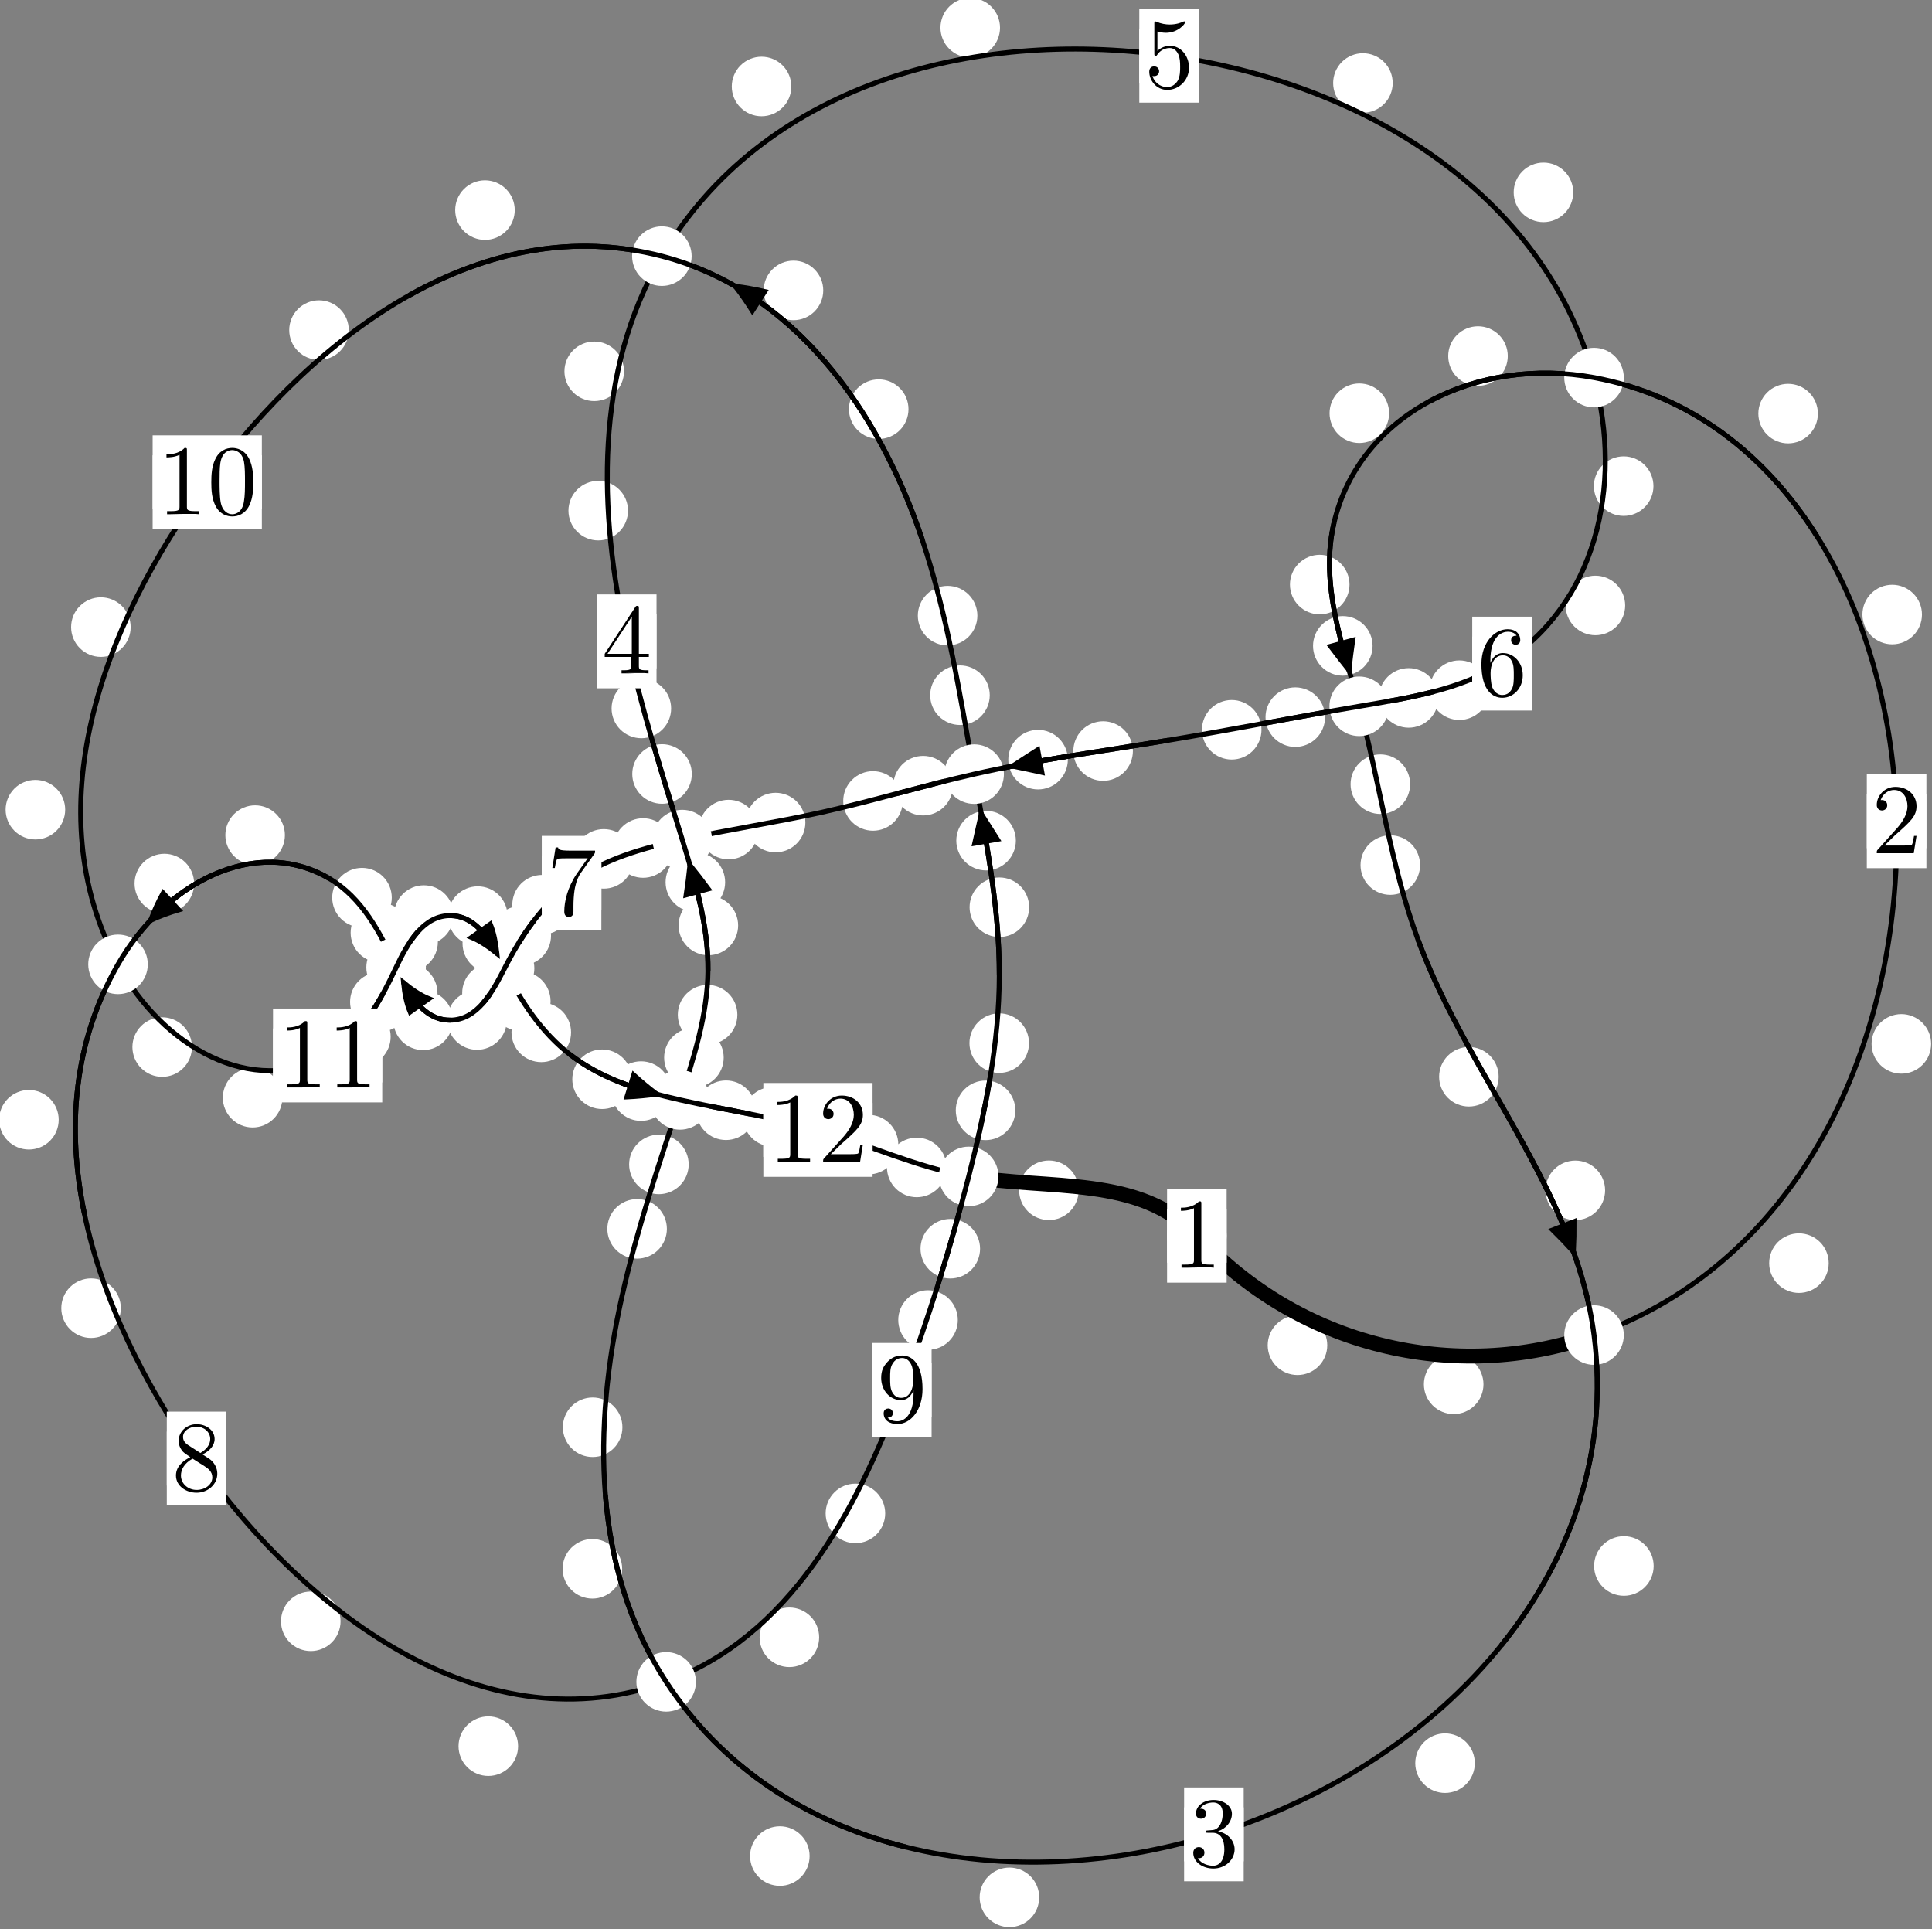 <?xml version="1.0"?>
<!-- Created by MetaPost 1.999 on 2021.07.05:2355 -->
<svg version="1.1" xmlns="http://www.w3.org/2000/svg" xmlns:xlink="http://www.w3.org/1999/xlink" width="193.924" height="193.637" viewBox="0 0 193.924 193.637">
<rect x="0" y="0" width="193.924" height="193.637" fill="#808080" stroke="none"/>
<!-- Original BoundingBox: -160.086563 -59.428543 33.837845 134.208633 -->
  <defs>
    <g transform="scale(0.01,0.01)" id="GLYPHcmr10_48">
      <path style="fill-rule: evenodd;" d="M460 -320C460 -400,455 -480,420 -554C374 -650,292 -666,250 -666C190 -666,117 -640,76 -547C44 -478,39 -400,39 -320C39 -245,43 -155,84 -79C127 2,200 22,249 22C303 22,379 1,423 -94C455 -163,460 -241,460 -320M249 -0C210 -0,151 -25,133 -121C122 -181,122 -273,122 -332C122 -396,122 -462,130 -516C149 -635,224 -644,249 -644C282 -644,348 -626,367 -527C377 -471,377 -395,377 -332C377 -257,377 -189,366 -125C351 -30,294 -0,249 -0"></path>
    </g>
    <g transform="scale(0.01,0.01)" id="GLYPHcmr10_49">
      <path style="fill-rule: evenodd;" d="M294 -640C294 -664,294 -666,271 -666C209 -602,121 -602,89 -602L89 -571C109 -571,168 -571,220 -597L220 -79C220 -43,217 -31,127 -31L95 -31L95 -0L257 -0L130 -3L217 -3L257 -3L297 -3L384 -3L419 -0L419 -31L387 -31C297 -31,294 -42,294 -79"></path>
    </g>
    <g transform="scale(0.01,0.01)" id="GLYPHcmr10_50">
      <path style="fill-rule: evenodd;" d="M127 -77L233 -180C389 -318,449 -372,449 -472C449 -586,359 -666,237 -666C124 -666,50 -574,50 -485C50 -429,100 -429,103 -429C120 -429,155 -441,155 -482C155 -508,137 -534,102 -534C94 -534,92 -534,89 -533C112 -598,166 -635,224 -635C315 -635,358 -554,358 -472C358 -392,308 -313,253 -251L61 -37C50 -26,50 -24,50 -0L421 -0L449 -174L424 -174C419 -144,412 -100,402 -85C395 -77,329 -77,307 -77"></path>
    </g>
    <g transform="scale(0.01,0.01)" id="GLYPHcmr10_51">
      <path style="fill-rule: evenodd;" d="M290 -352C372 -379,430 -449,430 -528C430 -610,342 -666,246 -666C145 -666,69 -606,69 -530C69 -497,91 -478,120 -478C151 -478,171 -500,171 -529C171 -579,124 -579,109 -579C140 -628,206 -641,242 -641C283 -641,338 -619,338 -529C338 -517,336 -459,310 -415C280 -367,246 -364,221 -363C213 -362,189 -360,182 -360C174 -359,167 -358,167 -348C167 -337,174 -337,191 -337L235 -337C317 -337,354 -269,354 -171C354 -35,285 -6,241 -6C198 -6,123 -23,88 -82C123 -77,154 -99,154 -137C154 -173,127 -193,98 -193C74 -193,42 -179,42 -135C42 -44,135 22,244 22C366 22,457 -69,457 -171C457 -253,394 -331,290 -352"></path>
    </g>
    <g transform="scale(0.01,0.01)" id="GLYPHcmr10_52">
      <path style="fill-rule: evenodd;" d="M294 -165L294 -78C294 -42,292 -31,218 -31L197 -31L197 -0L332 -0L238 -3L290 -3L332 -3L374 -3L427 -3L468 -0L468 -31L447 -31C373 -31,371 -42,371 -78L371 -165L471 -165L471 -196L371 -196L371 -651C371 -671,371 -677,355 -677C346 -677,343 -677,335 -665L28 -196L28 -165M300 -196L56 -196L300 -569"></path>
    </g>
    <g transform="scale(0.01,0.01)" id="GLYPHcmr10_53">
      <path style="fill-rule: evenodd;" d="M449 -201C449 -320,367 -420,259 -420C211 -420,168 -404,132 -369L132 -564C152 -558,185 -551,217 -551C340 -551,410 -642,410 -655C410 -661,407 -666,400 -666C399 -666,397 -666,392 -663C372 -654,323 -634,256 -634C216 -634,170 -641,123 -662C115 -665,113 -665,111 -665C101 -665,101 -657,101 -641L101 -345C101 -327,101 -319,115 -319C122 -319,124 -322,128 -328C139 -344,176 -398,257 -398C309 -398,334 -352,342 -334C358 -297,360 -258,360 -208C360 -173,360 -113,336 -71C312 -32,275 -6,229 -6C156 -6,99 -59,82 -118C85 -117,88 -116,99 -116C132 -116,149 -141,149 -165C149 -189,132 -214,99 -214C85 -214,50 -207,50 -161C50 -75,119 22,231 22C347 22,449 -74,449 -201"></path>
    </g>
    <g transform="scale(0.01,0.01)" id="GLYPHcmr10_54">
      <path style="fill-rule: evenodd;" d="M132 -328L132 -352C132 -605,256 -641,307 -641C331 -641,373 -635,395 -601C380 -601,340 -601,340 -556C340 -525,364 -510,386 -510C402 -510,432 -519,432 -558C432 -618,388 -666,305 -666C177 -666,42 -537,42 -316C42 -49,158 22,251 22C362 22,457 -72,457 -204C457 -331,368 -427,257 -427C189 -427,152 -376,132 -328M251 -6C188 -6,158 -66,152 -81C134 -128,134 -208,134 -226C134 -304,166 -404,256 -404C272 -404,318 -404,349 -342C367 -305,367 -254,367 -205C367 -157,367 -107,350 -71C320 -11,274 -6,251 -6"></path>
    </g>
    <g transform="scale(0.01,0.01)" id="GLYPHcmr10_55">
      <path style="fill-rule: evenodd;" d="M476 -609C485 -621,485 -623,485 -644L242 -644C120 -644,118 -657,114 -676L89 -676L56 -470L81 -470C84 -486,93 -549,106 -561C113 -567,191 -567,204 -567L411 -567C400 -551,321 -442,299 -409C209 -274,176 -135,176 -33C176 -23,176 22,222 22C268 22,268 -23,268 -33L268 -84C268 -139,271 -194,279 -248C283 -271,297 -357,341 -419"></path>
    </g>
    <g transform="scale(0.01,0.01)" id="GLYPHcmr10_56">
      <path style="fill-rule: evenodd;" d="M163 -457C117 -487,113 -521,113 -538C113 -599,178 -641,249 -641C322 -641,386 -589,386 -517C386 -460,347 -412,287 -377M309 -362C381 -399,430 -451,430 -517C430 -609,341 -666,250 -666C150 -666,69 -592,69 -499C69 -481,71 -436,113 -389C124 -377,161 -352,186 -335C128 -306,42 -250,42 -151C42 -45,144 22,249 22C362 22,457 -61,457 -168C457 -204,446 -249,408 -291C389 -312,373 -322,309 -362M209 -320L332 -242C360 -223,407 -193,407 -132C407 -58,332 -6,250 -6C164 -6,92 -68,92 -151C92 -209,124 -273,209 -320"></path>
    </g>
    <g transform="scale(0.01,0.01)" id="GLYPHcmr10_57">
      <path style="fill-rule: evenodd;" d="M367 -318L367 -286C367 -52,263 -6,205 -6C188 -6,134 -8,107 -42C151 -42,159 -71,159 -88C159 -119,135 -134,113 -134C97 -134,67 -125,67 -86C67 -19,121 22,206 22C335 22,457 -114,457 -329C457 -598,342 -666,253 -666C198 -666,149 -648,106 -603C65 -558,42 -516,42 -441C42 -316,130 -218,242 -218C303 -218,344 -260,367 -318M243 -241C227 -241,181 -241,150 -304C132 -341,132 -391,132 -440C132 -494,132 -541,153 -578C180 -628,218 -641,253 -641C299 -641,332 -607,349 -562C361 -530,365 -467,365 -421C365 -338,331 -241,243 -241"></path>
    </g>
  </defs>
  <path d="M133.224 135.022C133.224 134.23,132.909 133.47,132.348 132.909C131.788 132.349,131.028 132.034,130.235 132.034C129.442 132.034,128.682 132.349,128.122 132.909C127.561 133.47,127.246 134.23,127.246 135.022C127.246 135.815,127.561 136.575,128.122 137.136C128.682 137.696,129.442 138.011,130.235 138.011C131.028 138.011,131.788 137.696,132.348 137.136C132.909 136.575,133.224 135.815,133.224 135.022Z" style="fill: rgb(100%,100%,100%);stroke: none;"></path>
  <path d="M123.123 124.029C123.123 123.236,122.808 122.476,122.248 121.916C121.687 121.355,120.927 121.04,120.134 121.04C119.342 121.04,118.581 121.355,118.021 121.916C117.46 122.476,117.145 123.236,117.145 124.029C117.145 124.822,117.46 125.582,118.021 126.142C118.581 126.703,119.342 127.018,120.134 127.018C120.927 127.018,121.687 126.703,122.248 126.142C122.808 125.582,123.123 124.822,123.123 124.029Z" style="fill: rgb(100%,100%,100%);stroke: none;"></path>
  <path d="M183.557 126.782C183.557 125.989,183.242 125.229,182.682 124.668C182.121 124.108,181.361 123.793,180.568 123.793C179.776 123.793,179.016 124.108,178.455 124.668C177.895 125.229,177.58 125.989,177.58 126.782C177.58 127.574,177.895 128.335,178.455 128.895C179.016 129.456,179.776 129.77,180.568 129.77C181.361 129.77,182.121 129.456,182.682 128.895C183.242 128.335,183.557 127.574,183.557 126.782Z" style="fill: rgb(100%,100%,100%);stroke: none;"></path>
  <path d="M148.902 138.944C148.902 138.151,148.587 137.391,148.026 136.83C147.466 136.27,146.706 135.955,145.913 135.955C145.12 135.955,144.36 136.27,143.8 136.83C143.239 137.391,142.924 138.151,142.924 138.944C142.924 139.736,143.239 140.497,143.8 141.057C144.36 141.617,145.12 141.932,145.913 141.932C146.706 141.932,147.466 141.617,148.026 141.057C148.587 140.497,148.902 139.736,148.902 138.944Z" style="fill: rgb(100%,100%,100%);stroke: none;"></path>
  <path d="M192.918 61.683C192.918 60.89,192.603 60.13,192.043 59.569C191.482 59.009,190.722 58.694,189.929 58.694C189.137 58.694,188.377 59.009,187.816 59.569C187.256 60.13,186.941 60.89,186.941 61.683C186.941 62.475,187.256 63.236,187.816 63.796C188.377 64.357,189.137 64.671,189.929 64.671C190.722 64.671,191.482 64.357,192.043 63.796C192.603 63.236,192.918 62.475,192.918 61.683Z" style="fill: rgb(100%,100%,100%);stroke: none;"></path>
  <path d="M193.838 104.774C193.838 103.981,193.523 103.221,192.962 102.66C192.402 102.1,191.642 101.785,190.849 101.785C190.056 101.785,189.296 102.1,188.736 102.66C188.175 103.221,187.86 103.981,187.86 104.774C187.86 105.566,188.175 106.327,188.736 106.887C189.296 107.447,190.056 107.762,190.849 107.762C191.642 107.762,192.402 107.447,192.962 106.887C193.523 106.327,193.838 105.566,193.838 104.774Z" style="fill: rgb(100%,100%,100%);stroke: none;"></path>
  <path d="M151.342 35.736C151.342 34.944,151.027 34.183,150.466 33.623C149.906 33.062,149.146 32.748,148.353 32.748C147.56 32.748,146.8 33.062,146.24 33.623C145.679 34.183,145.364 34.944,145.364 35.736C145.364 36.529,145.679 37.289,146.24 37.85C146.8 38.41,147.56 38.725,148.353 38.725C149.146 38.725,149.906 38.41,150.466 37.85C151.027 37.289,151.342 36.529,151.342 35.736Z" style="fill: rgb(100%,100%,100%);stroke: none;"></path>
  <path d="M182.471 41.512C182.471 40.72,182.157 39.959,181.596 39.399C181.036 38.838,180.275 38.523,179.483 38.523C178.69 38.523,177.93 38.838,177.369 39.399C176.809 39.959,176.494 40.72,176.494 41.512C176.494 42.305,176.809 43.065,177.369 43.626C177.93 44.186,178.69 44.501,179.483 44.501C180.275 44.501,181.036 44.186,181.596 43.626C182.157 43.065,182.471 42.305,182.471 41.512Z" style="fill: rgb(100%,100%,100%);stroke: none;"></path>
  <path d="M135.457 58.674C135.457 57.882,135.142 57.121,134.581 56.561C134.021 56.001,133.261 55.686,132.468 55.686C131.675 55.686,130.915 56.001,130.355 56.561C129.794 57.121,129.479 57.882,129.479 58.674C129.479 59.467,129.794 60.227,130.355 60.788C130.915 61.348,131.675 61.663,132.468 61.663C133.261 61.663,134.021 61.348,134.581 60.788C135.142 60.227,135.457 59.467,135.457 58.674Z" style="fill: rgb(100%,100%,100%);stroke: none;"></path>
  <path d="M139.432 41.475C139.432 40.682,139.117 39.922,138.556 39.361C137.996 38.801,137.236 38.486,136.443 38.486C135.65 38.486,134.89 38.801,134.329 39.361C133.769 39.922,133.454 40.682,133.454 41.475C133.454 42.267,133.769 43.027,134.329 43.588C134.89 44.148,135.65 44.463,136.443 44.463C137.236 44.463,137.996 44.148,138.556 43.588C139.117 43.027,139.432 42.267,139.432 41.475Z" style="fill: rgb(100%,100%,100%);stroke: none;"></path>
  <path d="M141.541 78.709C141.541 77.916,141.226 77.156,140.666 76.596C140.105 76.035,139.345 75.72,138.552 75.72C137.76 75.72,137 76.035,136.439 76.596C135.879 77.156,135.564 77.916,135.564 78.709C135.564 79.502,135.879 80.262,136.439 80.822C137 81.383,137.76 81.698,138.552 81.698C139.345 81.698,140.105 81.383,140.666 80.822C141.226 80.262,141.541 79.502,141.541 78.709Z" style="fill: rgb(100%,100%,100%);stroke: none;"></path>
  <path d="M137.773 64.827C137.773 64.034,137.458 63.274,136.898 62.714C136.337 62.153,135.577 61.838,134.784 61.838C133.992 61.838,133.231 62.153,132.671 62.714C132.111 63.274,131.796 64.034,131.796 64.827C131.796 65.62,132.111 66.38,132.671 66.94C133.231 67.501,133.992 67.816,134.784 67.816C135.577 67.816,136.337 67.501,136.898 66.94C137.458 66.38,137.773 65.62,137.773 64.827Z" style="fill: rgb(100%,100%,100%);stroke: none;"></path>
  <path d="M150.428 108.074C150.428 107.281,150.113 106.521,149.553 105.96C148.992 105.4,148.232 105.085,147.439 105.085C146.647 105.085,145.887 105.4,145.326 105.96C144.766 106.521,144.451 107.281,144.451 108.074C144.451 108.866,144.766 109.626,145.326 110.187C145.887 110.747,146.647 111.062,147.439 111.062C148.232 111.062,148.992 110.747,149.553 110.187C150.113 109.626,150.428 108.866,150.428 108.074Z" style="fill: rgb(100%,100%,100%);stroke: none;"></path>
  <path d="M142.54 86.828C142.54 86.035,142.225 85.275,141.665 84.714C141.105 84.154,140.344 83.839,139.552 83.839C138.759 83.839,137.999 84.154,137.438 84.714C136.878 85.275,136.563 86.035,136.563 86.828C136.563 87.62,136.878 88.38,137.438 88.941C137.999 89.501,138.759 89.816,139.552 89.816C140.344 89.816,141.105 89.501,141.665 88.941C142.225 88.38,142.54 87.62,142.54 86.828Z" style="fill: rgb(100%,100%,100%);stroke: none;"></path>
  <path d="M165.985 157.18C165.985 156.387,165.67 155.627,165.109 155.067C164.549 154.506,163.789 154.191,162.996 154.191C162.203 154.191,161.443 154.506,160.883 155.067C160.322 155.627,160.007 156.387,160.007 157.18C160.007 157.973,160.322 158.733,160.883 159.293C161.443 159.854,162.203 160.169,162.996 160.169C163.789 160.169,164.549 159.854,165.109 159.293C165.67 158.733,165.985 157.973,165.985 157.18Z" style="fill: rgb(100%,100%,100%);stroke: none;"></path>
  <path d="M161.111 119.476C161.111 118.683,160.797 117.923,160.236 117.362C159.676 116.802,158.915 116.487,158.123 116.487C157.33 116.487,156.57 116.802,156.009 117.362C155.449 117.923,155.134 118.683,155.134 119.476C155.134 120.268,155.449 121.029,156.009 121.589C156.57 122.149,157.33 122.464,158.123 122.464C158.915 122.464,159.676 122.149,160.236 121.589C160.797 121.029,161.111 120.268,161.111 119.476Z" style="fill: rgb(100%,100%,100%);stroke: none;"></path>
  <path d="M104.31 190.44C104.31 189.647,103.995 188.887,103.434 188.326C102.874 187.766,102.114 187.451,101.321 187.451C100.528 187.451,99.768 187.766,99.208 188.326C98.647 188.887,98.332 189.647,98.332 190.44C98.332 191.232,98.647 191.993,99.208 192.553C99.768 193.114,100.528 193.429,101.321 193.429C102.114 193.429,102.874 193.114,103.434 192.553C103.995 191.993,104.31 191.232,104.31 190.44Z" style="fill: rgb(100%,100%,100%);stroke: none;"></path>
  <path d="M148.035 176.97C148.035 176.177,147.72 175.417,147.16 174.856C146.599 174.296,145.839 173.981,145.046 173.981C144.254 173.981,143.493 174.296,142.933 174.856C142.372 175.417,142.057 176.177,142.057 176.97C142.057 177.762,142.372 178.523,142.933 179.083C143.493 179.644,144.254 179.958,145.046 179.958C145.839 179.958,146.599 179.644,147.16 179.083C147.72 178.523,148.035 177.762,148.035 176.97Z" style="fill: rgb(100%,100%,100%);stroke: none;"></path>
  <path d="M62.45 157.462C62.45 156.67,62.135 155.909,61.574 155.349C61.014 154.788,60.254 154.474,59.461 154.474C58.668 154.474,57.908 154.788,57.348 155.349C56.787 155.909,56.472 156.67,56.472 157.462C56.472 158.255,56.787 159.015,57.348 159.576C57.908 160.136,58.668 160.451,59.461 160.451C60.254 160.451,61.014 160.136,61.574 159.576C62.135 159.015,62.45 158.255,62.45 157.462Z" style="fill: rgb(100%,100%,100%);stroke: none;"></path>
  <path d="M81.265 186.295C81.265 185.502,80.95 184.742,80.39 184.182C79.829 183.621,79.069 183.306,78.277 183.306C77.484 183.306,76.724 183.621,76.163 184.182C75.603 184.742,75.288 185.502,75.288 186.295C75.288 187.088,75.603 187.848,76.163 188.408C76.724 188.969,77.484 189.284,78.277 189.284C79.069 189.284,79.829 188.969,80.39 188.408C80.95 187.848,81.265 187.088,81.265 186.295Z" style="fill: rgb(100%,100%,100%);stroke: none;"></path>
  <path d="M66.938 123.34C66.938 122.548,66.623 121.787,66.063 121.227C65.502 120.667,64.742 120.352,63.949 120.352C63.157 120.352,62.396 120.667,61.836 121.227C61.276 121.787,60.961 122.548,60.961 123.34C60.961 124.133,61.276 124.893,61.836 125.454C62.396 126.014,63.157 126.329,63.949 126.329C64.742 126.329,65.502 126.014,66.063 125.454C66.623 124.893,66.938 124.133,66.938 123.34Z" style="fill: rgb(100%,100%,100%);stroke: none;"></path>
  <path d="M62.474 143.253C62.474 142.461,62.159 141.701,61.599 141.14C61.038 140.58,60.278 140.265,59.485 140.265C58.693 140.265,57.933 140.58,57.372 141.14C56.812 141.701,56.497 142.461,56.497 143.253C56.497 144.046,56.812 144.806,57.372 145.367C57.933 145.927,58.693 146.242,59.485 146.242C60.278 146.242,61.038 145.927,61.599 145.367C62.159 144.806,62.474 144.046,62.474 143.253Z" style="fill: rgb(100%,100%,100%);stroke: none;"></path>
  <path d="M72.64 106.151C72.64 105.358,72.325 104.598,71.765 104.038C71.204 103.477,70.444 103.162,69.651 103.162C68.859 103.162,68.098 103.477,67.538 104.038C66.977 104.598,66.663 105.358,66.663 106.151C66.663 106.944,66.977 107.704,67.538 108.264C68.098 108.825,68.859 109.14,69.651 109.14C70.444 109.14,71.204 108.825,71.765 108.264C72.325 107.704,72.64 106.944,72.64 106.151Z" style="fill: rgb(100%,100%,100%);stroke: none;"></path>
  <path d="M69.125 116.873C69.125 116.08,68.811 115.32,68.25 114.76C67.69 114.199,66.929 113.884,66.137 113.884C65.344 113.884,64.584 114.199,64.023 114.76C63.463 115.32,63.148 116.08,63.148 116.873C63.148 117.666,63.463 118.426,64.023 118.986C64.584 119.547,65.344 119.862,66.137 119.862C66.929 119.862,67.69 119.547,68.25 118.986C68.811 118.426,69.125 117.666,69.125 116.873Z" style="fill: rgb(100%,100%,100%);stroke: none;"></path>
  <path d="M74.09 92.888C74.09 92.096,73.775 91.335,73.215 90.775C72.654 90.214,71.894 89.899,71.102 89.899C70.309 89.899,69.549 90.214,68.988 90.775C68.428 91.335,68.113 92.096,68.113 92.888C68.113 93.681,68.428 94.441,68.988 95.002C69.549 95.562,70.309 95.877,71.102 95.877C71.894 95.877,72.654 95.562,73.215 95.002C73.775 94.441,74.09 93.681,74.09 92.888Z" style="fill: rgb(100%,100%,100%);stroke: none;"></path>
  <path d="M74.013 101.845C74.013 101.052,73.698 100.292,73.138 99.732C72.577 99.171,71.817 98.856,71.024 98.856C70.232 98.856,69.471 99.171,68.911 99.732C68.35 100.292,68.035 101.052,68.035 101.845C68.035 102.638,68.35 103.398,68.911 103.958C69.471 104.519,70.232 104.834,71.024 104.834C71.817 104.834,72.577 104.519,73.138 103.958C73.698 103.398,74.013 102.638,74.013 101.845Z" style="fill: rgb(100%,100%,100%);stroke: none;"></path>
  <path d="M69.44 77.684C69.44 76.891,69.125 76.131,68.565 75.57C68.004 75.01,67.244 74.695,66.452 74.695C65.659 74.695,64.899 75.01,64.338 75.57C63.778 76.131,63.463 76.891,63.463 77.684C63.463 78.476,63.778 79.237,64.338 79.797C64.899 80.358,65.659 80.673,66.452 80.673C67.244 80.673,68.004 80.358,68.565 79.797C69.125 79.237,69.44 78.476,69.44 77.684Z" style="fill: rgb(100%,100%,100%);stroke: none;"></path>
  <path d="M72.785 88.548C72.785 87.756,72.47 86.995,71.91 86.435C71.349 85.875,70.589 85.56,69.796 85.56C69.004 85.56,68.244 85.875,67.683 86.435C67.123 86.995,66.808 87.756,66.808 88.548C66.808 89.341,67.123 90.101,67.683 90.662C68.244 91.222,69.004 91.537,69.796 91.537C70.589 91.537,71.349 91.222,71.91 90.662C72.47 90.101,72.785 89.341,72.785 88.548Z" style="fill: rgb(100%,100%,100%);stroke: none;"></path>
  <path d="M63.036 51.253C63.036 50.461,62.721 49.7,62.16 49.14C61.6 48.58,60.84 48.265,60.047 48.265C59.254 48.265,58.494 48.58,57.934 49.14C57.373 49.7,57.058 50.461,57.058 51.253C57.058 52.046,57.373 52.806,57.934 53.367C58.494 53.927,59.254 54.242,60.047 54.242C60.84 54.242,61.6 53.927,62.16 53.367C62.721 52.806,63.036 52.046,63.036 51.253Z" style="fill: rgb(100%,100%,100%);stroke: none;"></path>
  <path d="M67.364 71.106C67.364 70.313,67.049 69.553,66.489 68.993C65.928 68.432,65.168 68.117,64.376 68.117C63.583 68.117,62.823 68.432,62.262 68.993C61.702 69.553,61.387 70.313,61.387 71.106C61.387 71.899,61.702 72.659,62.262 73.219C62.823 73.78,63.583 74.095,64.376 74.095C65.168 74.095,65.928 73.78,66.489 73.219C67.049 72.659,67.364 71.899,67.364 71.106Z" style="fill: rgb(100%,100%,100%);stroke: none;"></path>
  <path d="M79.43 8.679C79.43 7.886,79.115 7.126,78.554 6.565C77.994 6.005,77.234 5.69,76.441 5.69C75.648 5.69,74.888 6.005,74.328 6.565C73.767 7.126,73.452 7.886,73.452 8.679C73.452 9.471,73.767 10.232,74.328 10.792C74.888 11.352,75.648 11.667,76.441 11.667C77.234 11.667,77.994 11.352,78.554 10.792C79.115 10.232,79.43 9.471,79.43 8.679Z" style="fill: rgb(100%,100%,100%);stroke: none;"></path>
  <path d="M62.634 37.268C62.634 36.475,62.319 35.715,61.759 35.154C61.198 34.594,60.438 34.279,59.645 34.279C58.853 34.279,58.092 34.594,57.532 35.154C56.971 35.715,56.656 36.475,56.656 37.268C56.656 38.06,56.971 38.821,57.532 39.381C58.092 39.941,58.853 40.256,59.645 40.256C60.438 40.256,61.198 39.941,61.759 39.381C62.319 38.821,62.634 38.06,62.634 37.268Z" style="fill: rgb(100%,100%,100%);stroke: none;"></path>
  <path d="M139.792 8.329C139.792 7.536,139.477 6.776,138.917 6.215C138.356 5.655,137.596 5.34,136.803 5.34C136.011 5.34,135.251 5.655,134.69 6.215C134.13 6.776,133.815 7.536,133.815 8.329C133.815 9.121,134.13 9.882,134.69 10.442C135.251 11.003,136.011 11.318,136.803 11.318C137.596 11.318,138.356 11.003,138.917 10.442C139.477 9.882,139.792 9.121,139.792 8.329Z" style="fill: rgb(100%,100%,100%);stroke: none;"></path>
  <path d="M100.376 2.78C100.376 1.987,100.061 1.227,99.501 0.667C98.94 0.106,98.18 -0.209,97.388 -0.209C96.595 -0.209,95.835 0.106,95.274 0.667C94.714 1.227,94.399 1.987,94.399 2.78C94.399 3.573,94.714 4.333,95.274 4.893C95.835 5.454,96.595 5.769,97.388 5.769C98.18 5.769,98.94 5.454,99.501 4.893C100.061 4.333,100.376 3.573,100.376 2.78Z" style="fill: rgb(100%,100%,100%);stroke: none;"></path>
  <path d="M165.964 48.792C165.964 47.999,165.649 47.239,165.088 46.679C164.528 46.118,163.768 45.803,162.975 45.803C162.182 45.803,161.422 46.118,160.862 46.679C160.301 47.239,159.986 47.999,159.986 48.792C159.986 49.585,160.301 50.345,160.862 50.905C161.422 51.466,162.182 51.781,162.975 51.781C163.768 51.781,164.528 51.466,165.088 50.905C165.649 50.345,165.964 49.585,165.964 48.792Z" style="fill: rgb(100%,100%,100%);stroke: none;"></path>
  <path d="M157.912 19.306C157.912 18.514,157.597 17.754,157.037 17.193C156.476 16.633,155.716 16.318,154.923 16.318C154.131 16.318,153.371 16.633,152.81 17.193C152.25 17.754,151.935 18.514,151.935 19.306C151.935 20.099,152.25 20.859,152.81 21.42C153.371 21.98,154.131 22.295,154.923 22.295C155.716 22.295,156.476 21.98,157.037 21.42C157.597 20.859,157.912 20.099,157.912 19.306Z" style="fill: rgb(100%,100%,100%);stroke: none;"></path>
  <path d="M149.471 69.274C149.471 68.481,149.156 67.721,148.595 67.16C148.035 66.6,147.275 66.285,146.482 66.285C145.689 66.285,144.929 66.6,144.369 67.16C143.808 67.721,143.493 68.481,143.493 69.274C143.493 70.066,143.808 70.827,144.369 71.387C144.929 71.948,145.689 72.262,146.482 72.262C147.275 72.262,148.035 71.948,148.595 71.387C149.156 70.827,149.471 70.066,149.471 69.274Z" style="fill: rgb(100%,100%,100%);stroke: none;"></path>
  <path d="M163.125 60.77C163.125 59.978,162.81 59.218,162.25 58.657C161.689 58.097,160.929 57.782,160.136 57.782C159.344 57.782,158.584 58.097,158.023 58.657C157.463 59.218,157.148 59.978,157.148 60.77C157.148 61.563,157.463 62.323,158.023 62.884C158.584 63.444,159.344 63.759,160.136 63.759C160.929 63.759,161.689 63.444,162.25 62.884C162.81 62.323,163.125 61.563,163.125 60.77Z" style="fill: rgb(100%,100%,100%);stroke: none;"></path>
  <path d="M133.005 71.978C133.005 71.186,132.69 70.426,132.129 69.865C131.569 69.305,130.809 68.99,130.016 68.99C129.223 68.99,128.463 69.305,127.903 69.865C127.342 70.426,127.027 71.186,127.027 71.978C127.027 72.771,127.342 73.531,127.903 74.092C128.463 74.652,129.223 74.967,130.016 74.967C130.809 74.967,131.569 74.652,132.129 74.092C132.69 73.531,133.005 72.771,133.005 71.978Z" style="fill: rgb(100%,100%,100%);stroke: none;"></path>
  <path d="M144.384 70.049C144.384 69.256,144.069 68.496,143.509 67.936C142.948 67.375,142.188 67.06,141.395 67.06C140.603 67.06,139.842 67.375,139.282 67.936C138.722 68.496,138.407 69.256,138.407 70.049C138.407 70.842,138.722 71.602,139.282 72.162C139.842 72.723,140.603 73.038,141.395 73.038C142.188 73.038,142.948 72.723,143.509 72.162C144.069 71.602,144.384 70.842,144.384 70.049Z" style="fill: rgb(100%,100%,100%);stroke: none;"></path>
  <path d="M113.714 75.382C113.714 74.589,113.399 73.829,112.838 73.268C112.278 72.708,111.518 72.393,110.725 72.393C109.932 72.393,109.172 72.708,108.612 73.268C108.051 73.829,107.736 74.589,107.736 75.382C107.736 76.174,108.051 76.935,108.612 77.495C109.172 78.055,109.932 78.37,110.725 78.37C111.518 78.37,112.278 78.055,112.838 77.495C113.399 76.935,113.714 76.174,113.714 75.382Z" style="fill: rgb(100%,100%,100%);stroke: none;"></path>
  <path d="M126.622 73.246C126.622 72.454,126.307 71.694,125.747 71.133C125.186 70.573,124.426 70.258,123.634 70.258C122.841 70.258,122.081 70.573,121.52 71.133C120.96 71.694,120.645 72.454,120.645 73.246C120.645 74.039,120.96 74.799,121.52 75.36C122.081 75.92,122.841 76.235,123.634 76.235C124.426 76.235,125.186 75.92,125.747 75.36C126.307 74.799,126.622 74.039,126.622 73.246Z" style="fill: rgb(100%,100%,100%);stroke: none;"></path>
  <path d="M95.647 78.858C95.647 78.066,95.332 77.306,94.771 76.745C94.211 76.185,93.451 75.87,92.658 75.87C91.865 75.87,91.105 76.185,90.545 76.745C89.984 77.306,89.669 78.066,89.669 78.858C89.669 79.651,89.984 80.411,90.545 80.972C91.105 81.532,91.865 81.847,92.658 81.847C93.451 81.847,94.211 81.532,94.771 80.972C95.332 80.411,95.647 79.651,95.647 78.858Z" style="fill: rgb(100%,100%,100%);stroke: none;"></path>
  <path d="M107.184 76.245C107.184 75.452,106.869 74.692,106.309 74.132C105.748 73.571,104.988 73.256,104.195 73.256C103.403 73.256,102.642 73.571,102.082 74.132C101.522 74.692,101.207 75.452,101.207 76.245C101.207 77.038,101.522 77.798,102.082 78.358C102.642 78.919,103.403 79.234,104.195 79.234C104.988 79.234,105.748 78.919,106.309 78.358C106.869 77.798,107.184 77.038,107.184 76.245Z" style="fill: rgb(100%,100%,100%);stroke: none;"></path>
  <path d="M80.84 82.56C80.84 81.767,80.525 81.007,79.965 80.446C79.404 79.886,78.644 79.571,77.852 79.571C77.059 79.571,76.299 79.886,75.738 80.446C75.178 81.007,74.863 81.767,74.863 82.56C74.863 83.352,75.178 84.113,75.738 84.673C76.299 85.234,77.059 85.548,77.852 85.548C78.644 85.548,79.404 85.234,79.965 84.673C80.525 84.113,80.84 83.352,80.84 82.56Z" style="fill: rgb(100%,100%,100%);stroke: none;"></path>
  <path d="M90.617 80.39C90.617 79.597,90.302 78.837,89.741 78.277C89.181 77.716,88.421 77.401,87.628 77.401C86.835 77.401,86.075 77.716,85.515 78.277C84.954 78.837,84.639 79.597,84.639 80.39C84.639 81.183,84.954 81.943,85.515 82.503C86.075 83.064,86.835 83.379,87.628 83.379C88.421 83.379,89.181 83.064,89.741 82.503C90.302 81.943,90.617 81.183,90.617 80.39Z" style="fill: rgb(100%,100%,100%);stroke: none;"></path>
  <path d="M67.537 85.116C67.537 84.323,67.222 83.563,66.662 83.003C66.101 82.442,65.341 82.127,64.549 82.127C63.756 82.127,62.996 82.442,62.435 83.003C61.875 83.563,61.56 84.323,61.56 85.116C61.56 85.909,61.875 86.669,62.435 87.229C62.996 87.79,63.756 88.105,64.549 88.105C65.341 88.105,66.101 87.79,66.662 87.229C67.222 86.669,67.537 85.909,67.537 85.116Z" style="fill: rgb(100%,100%,100%);stroke: none;"></path>
  <path d="M76.124 83.264C76.124 82.472,75.809 81.712,75.249 81.151C74.688 80.591,73.928 80.276,73.135 80.276C72.343 80.276,71.582 80.591,71.022 81.151C70.461 81.712,70.146 82.472,70.146 83.264C70.146 84.057,70.461 84.817,71.022 85.378C71.582 85.938,72.343 86.253,73.135 86.253C73.928 86.253,74.688 85.938,75.249 85.378C75.809 84.817,76.124 84.057,76.124 83.264Z" style="fill: rgb(100%,100%,100%);stroke: none;"></path>
  <path d="M57.401 90.807C57.401 90.014,57.086 89.254,56.526 88.693C55.965 88.133,55.205 87.818,54.413 87.818C53.62 87.818,52.86 88.133,52.299 88.693C51.739 89.254,51.424 90.014,51.424 90.807C51.424 91.6,51.739 92.36,52.299 92.92C52.86 93.481,53.62 93.796,54.413 93.796C55.205 93.796,55.965 93.481,56.526 92.92C57.086 92.36,57.401 91.6,57.401 90.807Z" style="fill: rgb(100%,100%,100%);stroke: none;"></path>
  <path d="M63.592 86.207C63.592 85.414,63.277 84.654,62.716 84.093C62.156 83.533,61.396 83.218,60.603 83.218C59.81 83.218,59.05 83.533,58.49 84.093C57.929 84.654,57.614 85.414,57.614 86.207C57.614 86.999,57.929 87.759,58.49 88.32C59.05 88.88,59.81 89.195,60.603 89.195C61.396 89.195,62.156 88.88,62.716 88.32C63.277 87.759,63.592 86.999,63.592 86.207Z" style="fill: rgb(100%,100%,100%);stroke: none;"></path>
  <path d="M52.371 99.666C52.371 98.873,52.056 98.113,51.495 97.553C50.935 96.992,50.175 96.677,49.382 96.677C48.589 96.677,47.829 96.992,47.269 97.553C46.708 98.113,46.393 98.873,46.393 99.666C46.393 100.459,46.708 101.219,47.269 101.779C47.829 102.34,48.589 102.655,49.382 102.655C50.175 102.655,50.935 102.34,51.495 101.779C52.056 101.219,52.371 100.459,52.371 99.666Z" style="fill: rgb(100%,100%,100%);stroke: none;"></path>
  <path d="M55.309 93.91C55.309 93.117,54.994 92.357,54.433 91.797C53.873 91.236,53.112 90.921,52.32 90.921C51.527 90.921,50.767 91.236,50.206 91.797C49.646 92.357,49.331 93.117,49.331 93.91C49.331 94.703,49.646 95.463,50.206 96.023C50.767 96.584,51.527 96.899,52.32 96.899C53.112 96.899,53.873 96.584,54.433 96.023C54.994 95.463,55.309 94.703,55.309 93.91Z" style="fill: rgb(100%,100%,100%);stroke: none;"></path>
  <path d="M45.458 102.408C45.458 101.615,45.143 100.855,44.582 100.295C44.022 99.734,43.261 99.419,42.469 99.419C41.676 99.419,40.916 99.734,40.355 100.295C39.795 100.855,39.48 101.615,39.48 102.408C39.48 103.201,39.795 103.961,40.355 104.521C40.916 105.082,41.676 105.397,42.469 105.397C43.261 105.397,44.022 105.082,44.582 104.521C45.143 103.961,45.458 103.201,45.458 102.408Z" style="fill: rgb(100%,100%,100%);stroke: none;"></path>
  <path d="M50.874 102.379C50.874 101.587,50.559 100.826,49.998 100.266C49.438 99.705,48.678 99.39,47.885 99.39C47.092 99.39,46.332 99.705,45.772 100.266C45.211 100.826,44.896 101.587,44.896 102.379C44.896 103.172,45.211 103.932,45.772 104.493C46.332 105.053,47.092 105.368,47.885 105.368C48.678 105.368,49.438 105.053,49.998 104.493C50.559 103.932,50.874 103.172,50.874 102.379Z" style="fill: rgb(100%,100%,100%);stroke: none;"></path>
  <path d="M41.172 93.616C41.172 92.824,40.857 92.063,40.297 91.503C39.736 90.942,38.976 90.627,38.184 90.627C37.391 90.627,36.631 90.942,36.07 91.503C35.51 92.063,35.195 92.824,35.195 93.616C35.195 94.409,35.51 95.169,36.07 95.73C36.631 96.29,37.391 96.605,38.184 96.605C38.976 96.605,39.736 96.29,40.297 95.73C40.857 95.169,41.172 94.409,41.172 93.616Z" style="fill: rgb(100%,100%,100%);stroke: none;"></path>
  <path d="M43.913 99.678C43.913 98.885,43.598 98.125,43.037 97.564C42.477 97.004,41.717 96.689,40.924 96.689C40.131 96.689,39.371 97.004,38.811 97.564C38.25 98.125,37.935 98.885,37.935 99.678C37.935 100.47,38.25 101.23,38.811 101.791C39.371 102.351,40.131 102.666,40.924 102.666C41.717 102.666,42.477 102.351,43.037 101.791C43.598 101.23,43.913 100.47,43.913 99.678Z" style="fill: rgb(100%,100%,100%);stroke: none;"></path>
  <path d="M28.597 83.821C28.597 83.029,28.282 82.268,27.722 81.708C27.161 81.147,26.401 80.832,25.608 80.832C24.816 80.832,24.056 81.147,23.495 81.708C22.935 82.268,22.62 83.029,22.62 83.821C22.62 84.614,22.935 85.374,23.495 85.935C24.056 86.495,24.816 86.81,25.608 86.81C26.401 86.81,27.161 86.495,27.722 85.935C28.282 85.374,28.597 84.614,28.597 83.821Z" style="fill: rgb(100%,100%,100%);stroke: none;"></path>
  <path d="M39.324 90.098C39.324 89.305,39.009 88.545,38.448 87.985C37.888 87.424,37.128 87.109,36.335 87.109C35.542 87.109,34.782 87.424,34.222 87.985C33.661 88.545,33.346 89.305,33.346 90.098C33.346 90.891,33.661 91.651,34.222 92.211C34.782 92.772,35.542 93.087,36.335 93.087C37.128 93.087,37.888 92.772,38.448 92.211C39.009 91.651,39.324 90.891,39.324 90.098Z" style="fill: rgb(100%,100%,100%);stroke: none;"></path>
  <path d="M5.891 112.39C5.891 111.598,5.576 110.838,5.015 110.277C4.455 109.717,3.695 109.402,2.902 109.402C2.109 109.402,1.349 109.717,0.789 110.277C0.228 110.838,-0.087 111.598,-0.087 112.39C-0.087 113.183,0.228 113.943,0.789 114.504C1.349 115.064,2.109 115.379,2.902 115.379C3.695 115.379,4.455 115.064,5.015 114.504C5.576 113.943,5.891 113.183,5.891 112.39Z" style="fill: rgb(100%,100%,100%);stroke: none;"></path>
  <path d="M19.484 88.682C19.484 87.889,19.169 87.129,18.608 86.568C18.048 86.008,17.288 85.693,16.495 85.693C15.702 85.693,14.942 86.008,14.382 86.568C13.821 87.129,13.506 87.889,13.506 88.682C13.506 89.474,13.821 90.235,14.382 90.795C14.942 91.355,15.702 91.67,16.495 91.67C17.288 91.67,18.048 91.355,18.608 90.795C19.169 90.235,19.484 89.474,19.484 88.682Z" style="fill: rgb(100%,100%,100%);stroke: none;"></path>
  <path d="M34.183 162.729C34.183 161.937,33.868 161.176,33.307 160.616C32.747 160.056,31.987 159.741,31.194 159.741C30.401 159.741,29.641 160.056,29.081 160.616C28.52 161.176,28.205 161.937,28.205 162.729C28.205 163.522,28.52 164.282,29.081 164.843C29.641 165.403,30.401 165.718,31.194 165.718C31.987 165.718,32.747 165.403,33.307 164.843C33.868 164.282,34.183 163.522,34.183 162.729Z" style="fill: rgb(100%,100%,100%);stroke: none;"></path>
  <path d="M12.128 131.302C12.128 130.509,11.813 129.749,11.253 129.189C10.692 128.628,9.932 128.313,9.139 128.313C8.347 128.313,7.587 128.628,7.026 129.189C6.466 129.749,6.151 130.509,6.151 131.302C6.151 132.095,6.466 132.855,7.026 133.415C7.587 133.976,8.347 134.291,9.139 134.291C9.932 134.291,10.692 133.976,11.253 133.415C11.813 132.855,12.128 132.095,12.128 131.302Z" style="fill: rgb(100%,100%,100%);stroke: none;"></path>
  <path d="M82.222 164.336C82.222 163.544,81.907 162.784,81.347 162.223C80.786 161.663,80.026 161.348,79.234 161.348C78.441 161.348,77.681 161.663,77.12 162.223C76.56 162.784,76.245 163.544,76.245 164.336C76.245 165.129,76.56 165.889,77.12 166.45C77.681 167.01,78.441 167.325,79.234 167.325C80.026 167.325,80.786 167.01,81.347 166.45C81.907 165.889,82.222 165.129,82.222 164.336Z" style="fill: rgb(100%,100%,100%);stroke: none;"></path>
  <path d="M52.004 175.263C52.004 174.471,51.689 173.71,51.128 173.15C50.568 172.589,49.808 172.275,49.015 172.275C48.222 172.275,47.462 172.589,46.902 173.15C46.341 173.71,46.026 174.471,46.026 175.263C46.026 176.056,46.341 176.816,46.902 177.377C47.462 177.937,48.222 178.252,49.015 178.252C49.808 178.252,50.568 177.937,51.128 177.377C51.689 176.816,52.004 176.056,52.004 175.263Z" style="fill: rgb(100%,100%,100%);stroke: none;"></path>
  <path d="M96.14 132.49C96.14 131.698,95.825 130.938,95.265 130.377C94.704 129.817,93.944 129.502,93.152 129.502C92.359 129.502,91.599 129.817,91.038 130.377C90.478 130.938,90.163 131.698,90.163 132.49C90.163 133.283,90.478 134.043,91.038 134.604C91.599 135.164,92.359 135.479,93.152 135.479C93.944 135.479,94.704 135.164,95.265 134.604C95.825 134.043,96.14 133.283,96.14 132.49Z" style="fill: rgb(100%,100%,100%);stroke: none;"></path>
  <path d="M88.852 151.902C88.852 151.109,88.537 150.349,87.976 149.788C87.416 149.228,86.656 148.913,85.863 148.913C85.07 148.913,84.31 149.228,83.75 149.788C83.189 150.349,82.874 151.109,82.874 151.902C82.874 152.694,83.189 153.454,83.75 154.015C84.31 154.575,85.07 154.89,85.863 154.89C86.656 154.89,87.416 154.575,87.976 154.015C88.537 153.454,88.852 152.694,88.852 151.902Z" style="fill: rgb(100%,100%,100%);stroke: none;"></path>
  <path d="M101.914 111.444C101.914 110.651,101.599 109.891,101.038 109.331C100.478 108.77,99.718 108.455,98.925 108.455C98.132 108.455,97.372 108.77,96.812 109.331C96.251 109.891,95.936 110.651,95.936 111.444C95.936 112.237,96.251 112.997,96.812 113.557C97.372 114.118,98.132 114.433,98.925 114.433C99.718 114.433,100.478 114.118,101.038 113.557C101.599 112.997,101.914 112.237,101.914 111.444Z" style="fill: rgb(100%,100%,100%);stroke: none;"></path>
  <path d="M98.374 125.336C98.374 124.543,98.059 123.783,97.499 123.222C96.938 122.662,96.178 122.347,95.385 122.347C94.593 122.347,93.832 122.662,93.272 123.222C92.712 123.783,92.397 124.543,92.397 125.336C92.397 126.128,92.712 126.889,93.272 127.449C93.832 128.009,94.593 128.324,95.385 128.324C96.178 128.324,96.938 128.009,97.499 127.449C98.059 126.889,98.374 126.128,98.374 125.336Z" style="fill: rgb(100%,100%,100%);stroke: none;"></path>
  <path d="M103.3 91.061C103.3 90.268,102.985 89.508,102.424 88.947C101.864 88.387,101.104 88.072,100.311 88.072C99.518 88.072,98.758 88.387,98.198 88.947C97.637 89.508,97.322 90.268,97.322 91.061C97.322 91.853,97.637 92.613,98.198 93.174C98.758 93.734,99.518 94.049,100.311 94.049C101.104 94.049,101.864 93.734,102.424 93.174C102.985 92.613,103.3 91.853,103.3 91.061Z" style="fill: rgb(100%,100%,100%);stroke: none;"></path>
  <path d="M103.285 104.698C103.285 103.905,102.97 103.145,102.41 102.585C101.849 102.024,101.089 101.709,100.297 101.709C99.504 101.709,98.744 102.024,98.183 102.585C97.623 103.145,97.308 103.905,97.308 104.698C97.308 105.491,97.623 106.251,98.183 106.811C98.744 107.372,99.504 107.687,100.297 107.687C101.089 107.687,101.849 107.372,102.41 106.811C102.97 106.251,103.285 105.491,103.285 104.698Z" style="fill: rgb(100%,100%,100%);stroke: none;"></path>
  <path d="M99.346 69.776C99.346 68.984,99.031 68.224,98.47 67.663C97.91 67.103,97.15 66.788,96.357 66.788C95.564 66.788,94.804 67.103,94.244 67.663C93.683 68.224,93.368 68.984,93.368 69.776C93.368 70.569,93.683 71.329,94.244 71.89C94.804 72.45,95.564 72.765,96.357 72.765C97.15 72.765,97.91 72.45,98.47 71.89C99.031 71.329,99.346 70.569,99.346 69.776Z" style="fill: rgb(100%,100%,100%);stroke: none;"></path>
  <path d="M101.965 84.374C101.965 83.581,101.65 82.821,101.09 82.261C100.53 81.7,99.769 81.385,98.977 81.385C98.184 81.385,97.424 81.7,96.863 82.261C96.303 82.821,95.988 83.581,95.988 84.374C95.988 85.167,96.303 85.927,96.863 86.487C97.424 87.048,98.184 87.363,98.977 87.363C99.769 87.363,100.53 87.048,101.09 86.487C101.65 85.927,101.965 85.167,101.965 84.374Z" style="fill: rgb(100%,100%,100%);stroke: none;"></path>
  <path d="M91.19 41.066C91.19 40.274,90.876 39.514,90.315 38.953C89.755 38.393,88.994 38.078,88.202 38.078C87.409 38.078,86.649 38.393,86.088 38.953C85.528 39.514,85.213 40.274,85.213 41.066C85.213 41.859,85.528 42.619,86.088 43.18C86.649 43.74,87.409 44.055,88.202 44.055C88.994 44.055,89.755 43.74,90.315 43.18C90.876 42.619,91.19 41.859,91.19 41.066Z" style="fill: rgb(100%,100%,100%);stroke: none;"></path>
  <path d="M98.104 61.793C98.104 61,97.789 60.24,97.229 59.679C96.668 59.119,95.908 58.804,95.115 58.804C94.323 58.804,93.563 59.119,93.002 59.679C92.442 60.24,92.127 61,92.127 61.793C92.127 62.585,92.442 63.346,93.002 63.906C93.563 64.467,94.323 64.781,95.115 64.781C95.908 64.781,96.668 64.467,97.229 63.906C97.789 63.346,98.104 62.585,98.104 61.793Z" style="fill: rgb(100%,100%,100%);stroke: none;"></path>
  <path d="M51.668 21.087C51.668 20.295,51.353 19.534,50.793 18.974C50.232 18.413,49.472 18.098,48.68 18.098C47.887 18.098,47.127 18.413,46.566 18.974C46.006 19.534,45.691 20.295,45.691 21.087C45.691 21.88,46.006 22.64,46.566 23.201C47.127 23.761,47.887 24.076,48.68 24.076C49.472 24.076,50.232 23.761,50.793 23.201C51.353 22.64,51.668 21.88,51.668 21.087Z" style="fill: rgb(100%,100%,100%);stroke: none;"></path>
  <path d="M82.633 29.149C82.633 28.356,82.318 27.596,81.757 27.035C81.197 26.475,80.437 26.16,79.644 26.16C78.851 26.16,78.091 26.475,77.531 27.035C76.97 27.596,76.655 28.356,76.655 29.149C76.655 29.941,76.97 30.701,77.531 31.262C78.091 31.822,78.851 32.137,79.644 32.137C80.437 32.137,81.197 31.822,81.757 31.262C82.318 30.701,82.633 29.941,82.633 29.149Z" style="fill: rgb(100%,100%,100%);stroke: none;"></path>
  <path d="M13.114 62.943C13.114 62.15,12.799 61.39,12.238 60.83C11.678 60.269,10.918 59.954,10.125 59.954C9.332 59.954,8.572 60.269,8.012 60.83C7.451 61.39,7.136 62.15,7.136 62.943C7.136 63.736,7.451 64.496,8.012 65.056C8.572 65.617,9.332 65.932,10.125 65.932C10.918 65.932,11.678 65.617,12.238 65.056C12.799 64.496,13.114 63.736,13.114 62.943Z" style="fill: rgb(100%,100%,100%);stroke: none;"></path>
  <path d="M35.009 33.131C35.009 32.338,34.694 31.578,34.133 31.018C33.573 30.457,32.813 30.142,32.02 30.142C31.227 30.142,30.467 30.457,29.907 31.018C29.346 31.578,29.031 32.338,29.031 33.131C29.031 33.924,29.346 34.684,29.907 35.244C30.467 35.805,31.227 36.12,32.02 36.12C32.813 36.12,33.573 35.805,34.133 35.244C34.694 34.684,35.009 33.924,35.009 33.131Z" style="fill: rgb(100%,100%,100%);stroke: none;"></path>
  <path d="M19.267 105.093C19.267 104.3,18.952 103.54,18.391 102.979C17.831 102.419,17.071 102.104,16.278 102.104C15.485 102.104,14.725 102.419,14.165 102.979C13.604 103.54,13.289 104.3,13.289 105.093C13.289 105.885,13.604 106.646,14.165 107.206C14.725 107.766,15.485 108.081,16.278 108.081C17.071 108.081,17.831 107.766,18.391 107.206C18.952 106.646,19.267 105.885,19.267 105.093Z" style="fill: rgb(100%,100%,100%);stroke: none;"></path>
  <path d="M6.542 81.267C6.542 80.475,6.227 79.715,5.666 79.154C5.106 78.594,4.346 78.279,3.553 78.279C2.76 78.279,2 78.594,1.44 79.154C0.879 79.715,0.564 80.475,0.564 81.267C0.564 82.06,0.879 82.82,1.44 83.381C2 83.941,2.76 84.256,3.553 84.256C4.346 84.256,5.106 83.941,5.666 83.381C6.227 82.82,6.542 82.06,6.542 81.267Z" style="fill: rgb(100%,100%,100%);stroke: none;"></path>
  <path d="M39.213 104.057C39.213 103.264,38.898 102.504,38.338 101.943C37.777 101.383,37.017 101.068,36.224 101.068C35.432 101.068,34.671 101.383,34.111 101.943C33.55 102.504,33.236 103.264,33.236 104.057C33.236 104.849,33.55 105.61,34.111 106.17C34.671 106.731,35.432 107.045,36.224 107.045C37.017 107.045,37.777 106.731,38.338 106.17C38.898 105.61,39.213 104.849,39.213 104.057Z" style="fill: rgb(100%,100%,100%);stroke: none;"></path>
  <path d="M28.344 110.174C28.344 109.381,28.029 108.621,27.469 108.061C26.908 107.5,26.148 107.185,25.356 107.185C24.563 107.185,23.803 107.5,23.242 108.061C22.682 108.621,22.367 109.381,22.367 110.174C22.367 110.967,22.682 111.727,23.242 112.287C23.803 112.848,24.563 113.163,25.356 113.163C26.148 113.163,26.908 112.848,27.469 112.287C28.029 111.727,28.344 110.967,28.344 110.174Z" style="fill: rgb(100%,100%,100%);stroke: none;"></path>
  <path d="M43.95 94.547C43.95 93.754,43.635 92.994,43.075 92.433C42.514 91.873,41.754 91.558,40.961 91.558C40.169 91.558,39.409 91.873,38.848 92.433C38.288 92.994,37.973 93.754,37.973 94.547C37.973 95.339,38.288 96.099,38.848 96.66C39.409 97.22,40.169 97.535,40.961 97.535C41.754 97.535,42.514 97.22,43.075 96.66C43.635 96.099,43.95 95.339,43.95 94.547Z" style="fill: rgb(100%,100%,100%);stroke: none;"></path>
  <path d="M41.117 100.562C41.117 99.77,40.802 99.01,40.241 98.449C39.681 97.889,38.92 97.574,38.128 97.574C37.335 97.574,36.575 97.889,36.014 98.449C35.454 99.01,35.139 99.77,35.139 100.562C35.139 101.355,35.454 102.115,36.014 102.676C36.575 103.236,37.335 103.551,38.128 103.551C38.92 103.551,39.681 103.236,40.241 102.676C40.802 102.115,41.117 101.355,41.117 100.562Z" style="fill: rgb(100%,100%,100%);stroke: none;"></path>
  <path d="M50.947 91.953C50.947 91.16,50.632 90.4,50.072 89.839C49.511 89.279,48.751 88.964,47.958 88.964C47.166 88.964,46.405 89.279,45.845 89.839C45.284 90.4,44.969 91.16,44.969 91.953C44.969 92.745,45.284 93.506,45.845 94.066C46.405 94.627,47.166 94.942,47.958 94.942C48.751 94.942,49.511 94.627,50.072 94.066C50.632 93.506,50.947 92.745,50.947 91.953Z" style="fill: rgb(100%,100%,100%);stroke: none;"></path>
  <path d="M45.534 91.847C45.534 91.054,45.219 90.294,44.658 89.734C44.098 89.173,43.338 88.858,42.545 88.858C41.752 88.858,40.992 89.173,40.432 89.734C39.871 90.294,39.556 91.054,39.556 91.847C39.556 92.64,39.871 93.4,40.432 93.96C40.992 94.521,41.752 94.836,42.545 94.836C43.338 94.836,44.098 94.521,44.658 93.96C45.219 93.4,45.534 92.64,45.534 91.847Z" style="fill: rgb(100%,100%,100%);stroke: none;"></path>
  <path d="M55.263 100.492C55.263 99.7,54.948 98.939,54.387 98.379C53.827 97.818,53.067 97.504,52.274 97.504C51.481 97.504,50.721 97.818,50.161 98.379C49.6 98.939,49.285 99.7,49.285 100.492C49.285 101.285,49.6 102.045,50.161 102.606C50.721 103.166,51.481 103.481,52.274 103.481C53.067 103.481,53.827 103.166,54.387 102.606C54.948 102.045,55.263 101.285,55.263 100.492Z" style="fill: rgb(100%,100%,100%);stroke: none;"></path>
  <path d="M52.404 94.693C52.404 93.9,52.089 93.14,51.528 92.58C50.968 92.019,50.208 91.704,49.415 91.704C48.622 91.704,47.862 92.019,47.302 92.58C46.741 93.14,46.426 93.9,46.426 94.693C46.426 95.486,46.741 96.246,47.302 96.806C47.862 97.367,48.622 97.682,49.415 97.682C50.208 97.682,50.968 97.367,51.528 96.806C52.089 96.246,52.404 95.486,52.404 94.693Z" style="fill: rgb(100%,100%,100%);stroke: none;"></path>
  <path d="M63.423 108.323C63.423 107.531,63.108 106.77,62.547 106.21C61.987 105.649,61.227 105.334,60.434 105.334C59.641 105.334,58.881 105.649,58.321 106.21C57.76 106.77,57.445 107.531,57.445 108.323C57.445 109.116,57.76 109.876,58.321 110.437C58.881 110.997,59.641 111.312,60.434 111.312C61.227 111.312,61.987 110.997,62.547 110.437C63.108 109.876,63.423 109.116,63.423 108.323Z" style="fill: rgb(100%,100%,100%);stroke: none;"></path>
  <path d="M57.32 103.617C57.32 102.825,57.005 102.065,56.444 101.504C55.884 100.944,55.124 100.629,54.331 100.629C53.538 100.629,52.778 100.944,52.218 101.504C51.657 102.065,51.342 102.825,51.342 103.617C51.342 104.41,51.657 105.17,52.218 105.731C52.778 106.291,53.538 106.606,54.331 106.606C55.124 106.606,55.884 106.291,56.444 105.731C57.005 105.17,57.32 104.41,57.32 103.617Z" style="fill: rgb(100%,100%,100%);stroke: none;"></path>
  <path d="M75.857 111.435C75.857 110.642,75.542 109.882,74.982 109.321C74.421 108.761,73.661 108.446,72.869 108.446C72.076 108.446,71.316 108.761,70.755 109.321C70.195 109.882,69.88 110.642,69.88 111.435C69.88 112.227,70.195 112.987,70.755 113.548C71.316 114.108,72.076 114.423,72.869 114.423C73.661 114.423,74.421 114.108,74.982 113.548C75.542 112.987,75.857 112.227,75.857 111.435Z" style="fill: rgb(100%,100%,100%);stroke: none;"></path>
  <path d="M67.332 109.512C67.332 108.719,67.017 107.959,66.457 107.399C65.896 106.838,65.136 106.523,64.343 106.523C63.551 106.523,62.79 106.838,62.23 107.399C61.669 107.959,61.354 108.719,61.354 109.512C61.354 110.305,61.669 111.065,62.23 111.625C62.79 112.186,63.551 112.501,64.343 112.501C65.136 112.501,65.896 112.186,66.457 111.625C67.017 111.065,67.332 110.305,67.332 109.512Z" style="fill: rgb(100%,100%,100%);stroke: none;"></path>
  <path d="M90.168 114.884C90.168 114.092,89.853 113.331,89.293 112.771C88.732 112.21,87.972 111.895,87.18 111.895C86.387 111.895,85.627 112.21,85.066 112.771C84.506 113.331,84.191 114.092,84.191 114.884C84.191 115.677,84.506 116.437,85.066 116.998C85.627 117.558,86.387 117.873,87.18 117.873C87.972 117.873,88.732 117.558,89.293 116.998C89.853 116.437,90.168 115.677,90.168 114.884Z" style="fill: rgb(100%,100%,100%);stroke: none;"></path>
  <path d="M80.553 112.091C80.553 111.298,80.238 110.538,79.678 109.977C79.117 109.417,78.357 109.102,77.564 109.102C76.772 109.102,76.011 109.417,75.451 109.977C74.891 110.538,74.576 111.298,74.576 112.091C74.576 112.883,74.891 113.644,75.451 114.204C76.011 114.765,76.772 115.08,77.564 115.08C78.357 115.08,79.117 114.765,79.678 114.204C80.238 113.644,80.553 112.883,80.553 112.091Z" style="fill: rgb(100%,100%,100%);stroke: none;"></path>
  <path d="M108.272 119.47C108.272 118.677,107.957 117.917,107.397 117.356C106.836 116.796,106.076 116.481,105.283 116.481C104.491 116.481,103.73 116.796,103.17 117.356C102.609 117.917,102.294 118.677,102.294 119.47C102.294 120.262,102.609 121.022,103.17 121.583C103.73 122.143,104.491 122.458,105.283 122.458C106.076 122.458,106.836 122.143,107.397 121.583C107.957 121.022,108.272 120.262,108.272 119.47Z" style="fill: rgb(100%,100%,100%);stroke: none;"></path>
  <path d="M95.008 117.176C95.008 116.384,94.693 115.623,94.133 115.063C93.573 114.503,92.812 114.188,92.02 114.188C91.227 114.188,90.467 114.503,89.906 115.063C89.346 115.623,89.031 116.384,89.031 117.176C89.031 117.969,89.346 118.729,89.906 119.29C90.467 119.85,91.227 120.165,92.02 120.165C92.812 120.165,93.573 119.85,94.133 119.29C94.693 118.729,95.008 117.969,95.008 117.176Z" style="fill: rgb(100%,100%,100%);stroke: none;"></path>
  <path d="M120.134 124.029C130.235 135.022,145.913 138.944,160 134C180.568 126.782,190.849 104.774,190.372 82.428C189.929 61.683,179.483 41.512,160 37.897C148.353 35.736,136.443 41.475,133.888 52.528C132.468 58.674,134.784 64.827,136.43 70.891C138.552 78.709,139.552 86.828,142.373 94.428C147.439 108.074,158.123 119.476,160 134C162.996 157.18,145.046 176.97,121.845 184.117C101.321 190.44,78.277 186.295,66.865 168.809C59.461 157.462,59.485 143.253,62.458 129.994C63.949 123.34,66.137 116.873,68.26 110.395C69.651 106.151,71.024 101.845,71.063 97.372C71.102 92.888,69.796 88.548,68.479 84.269C66.452 77.684,64.376 71.106,62.908 64.373C60.047 51.253,59.645 37.268,66.435 25.71C76.441 8.679,97.388 2.78,117.347 5.59C136.803 8.329,154.923 19.306,160 37.897C162.975 48.792,160.136 60.77,150.767 66.606C146.482 69.274,141.395 70.049,136.43 70.891C130.016 71.978,123.634 73.246,117.215 74.308C110.725 75.382,104.195 76.245,97.779 77.699C92.658 78.858,87.628 80.39,82.502 81.528C77.852 82.56,73.135 83.264,68.479 84.269C64.549 85.116,60.603 86.207,57.371 88.608C54.413 90.807,52.32 93.91,50.646 97.19C49.382 99.666,47.885 102.379,45.189 102.393C42.469 102.408,40.924 99.678,39.759 97.1C38.184 93.616,36.335 90.098,33.032 88.165C25.608 83.821,16.495 88.682,11.845 96.792C2.902 112.39,9.139 131.302,19.732 146.396C31.194 162.729,49.015 175.263,66.865 168.809C79.234 164.336,85.863 151.902,90.519 139.502C93.152 132.49,95.385 125.336,97.235 118.078C98.925 111.444,100.297 104.698,100.304 97.848C100.311 91.061,98.977 84.374,97.779 77.699C96.357 69.776,95.115 61.793,92.567 54.154C88.202 41.066,79.644 29.149,66.435 25.71C48.68 21.087,32.02 33.131,20.801 48.406C10.125 62.943,3.553 81.267,11.845 96.792C16.278 105.093,25.356 110.174,32.886 105.936C36.224 104.057,38.128 100.562,39.759 97.1C40.961 94.547,42.545 91.847,45.26 91.9C47.958 91.953,49.415 94.693,50.646 97.19C52.274 100.492,54.331 103.617,57.25 105.868C60.434 108.323,64.343 109.512,68.26 110.395C72.869 111.435,77.564 112.091,82.102 113.409C87.18 114.884,92.02 117.176,97.235 118.078C105.283 119.47,114.533 117.933,120.134 124.029" style="stroke:rgb(0%,0%,0%); stroke-width: 0.498;stroke-linecap: round;stroke-linejoin: round;stroke-miterlimit: 10;fill: none;"></path>
  <path d="M120.134 124.029C130.235 135.022,145.913 138.944,160 134" style="stroke:rgb(0%,0%,0%); stroke-width: 1.494;stroke-linecap: round;stroke-linejoin: round;stroke-miterlimit: 10;fill: none;"></path>
  <path d="M97.235 118.078C105.283 119.47,114.533 117.933,120.134 124.029" style="stroke:rgb(0%,0%,0%); stroke-width: 1.494;stroke-linecap: round;stroke-linejoin: round;stroke-miterlimit: 10;fill: none;"></path>
  <path d="M162.989 134C162.989 133.207,162.674 132.447,162.113 131.887C161.553 131.326,160.793 131.011,160 131.011C159.207 131.011,158.447 131.326,157.887 131.887C157.326 132.447,157.011 133.207,157.011 134C157.011 134.793,157.326 135.553,157.887 136.113C158.447 136.674,159.207 136.989,160 136.989C160.793 136.989,161.553 136.674,162.113 136.113C162.674 135.553,162.989 134.793,162.989 134Z" style="fill: rgb(100%,100%,100%);stroke: none;"></path>
  <path d="M152.382 113.884C155.921 120.256,159.061 126.738,160 134C161.498 145.59,157.76 156.332,150.746 165.071" style="stroke:rgb(0%,0%,0%); stroke-width: 0.498;stroke-linecap: round;stroke-linejoin: round;stroke-miterlimit: 10;fill: none;"></path>
  <path d="M139.419 70.891C139.419 70.098,139.104 69.338,138.544 68.777C137.983 68.217,137.223 67.902,136.43 67.902C135.638 67.902,134.877 68.217,134.317 68.777C133.756 69.338,133.441 70.098,133.441 70.891C133.441 71.683,133.756 72.444,134.317 73.004C134.877 73.565,135.638 73.88,136.43 73.88C137.223 73.88,137.983 73.565,138.544 73.004C139.104 72.444,139.419 71.683,139.419 70.891Z" style="fill: rgb(100%,100%,100%);stroke: none;"></path>
  <path d="M143.854 69.433C141.426 70.066,138.913 70.47,136.43 70.891C133.223 71.435,130.024 72.023,126.824 72.609" style="stroke:rgb(0%,0%,0%); stroke-width: 0.498;stroke-linecap: round;stroke-linejoin: round;stroke-miterlimit: 10;fill: none;"></path>
  <path d="M69.854 168.809C69.854 168.016,69.539 167.256,68.979 166.695C68.418 166.135,67.658 165.82,66.865 165.82C66.073 165.82,65.312 166.135,64.752 166.695C64.192 167.256,63.877 168.016,63.877 168.809C63.877 169.601,64.192 170.361,64.752 170.922C65.312 171.482,66.073 171.797,66.865 171.797C67.658 171.797,68.418 171.482,68.979 170.922C69.539 170.361,69.854 169.601,69.854 168.809Z" style="fill: rgb(100%,100%,100%);stroke: none;"></path>
  <path d="M90.938 185.391C81.185 182.96,72.571 177.552,66.865 168.809C63.163 163.135,61.318 156.747,60.77 150.119" style="stroke:rgb(0%,0%,0%); stroke-width: 0.498;stroke-linecap: round;stroke-linejoin: round;stroke-miterlimit: 10;fill: none;"></path>
  <path d="M71.468 84.269C71.468 83.476,71.153 82.716,70.592 82.155C70.032 81.595,69.272 81.28,68.479 81.28C67.686 81.28,66.926 81.595,66.366 82.155C65.805 82.716,65.49 83.476,65.49 84.269C65.49 85.061,65.805 85.821,66.366 86.382C66.926 86.942,67.686 87.257,68.479 87.257C69.272 87.257,70.032 86.942,70.592 86.382C71.153 85.821,71.468 85.061,71.468 84.269Z" style="fill: rgb(100%,100%,100%);stroke: none;"></path>
  <path d="M70.279 90.744C69.793 88.563,69.138 86.408,68.479 84.269C67.465 80.976,66.439 77.686,65.483 74.376" style="stroke:rgb(0%,0%,0%); stroke-width: 0.498;stroke-linecap: round;stroke-linejoin: round;stroke-miterlimit: 10;fill: none;"></path>
  <path d="M162.989 37.897C162.989 37.105,162.674 36.344,162.113 35.784C161.553 35.223,160.793 34.909,160 34.909C159.207 34.909,158.447 35.223,157.887 35.784C157.326 36.344,157.011 37.105,157.011 37.897C157.011 38.69,157.326 39.45,157.887 40.011C158.447 40.571,159.207 40.886,160 40.886C160.793 40.886,161.553 40.571,162.113 40.011C162.674 39.45,162.989 38.69,162.989 37.897Z" style="fill: rgb(100%,100%,100%);stroke: none;"></path>
  <path d="M182.326 53.739C177.224 45.651,169.741 39.705,160 37.897C154.177 36.817,148.287 37.711,143.534 40.257" style="stroke:rgb(0%,0%,0%); stroke-width: 0.498;stroke-linecap: round;stroke-linejoin: round;stroke-miterlimit: 10;fill: none;"></path>
  <path d="M100.767 77.699C100.767 76.906,100.452 76.146,99.892 75.585C99.331 75.025,98.571 74.71,97.779 74.71C96.986 74.71,96.226 75.025,95.665 75.585C95.105 76.146,94.79 76.906,94.79 77.699C94.79 78.491,95.105 79.251,95.665 79.812C96.226 80.372,96.986 80.687,97.779 80.687C98.571 80.687,99.331 80.372,99.892 79.812C100.452 79.251,100.767 78.491,100.767 77.699Z" style="fill: rgb(100%,100%,100%);stroke: none;"></path>
  <path d="M107.469 75.861C104.224 76.393,100.987 76.972,97.779 77.699C95.218 78.278,92.681 78.951,90.142 79.622" style="stroke:rgb(0%,0%,0%); stroke-width: 0.498;stroke-linecap: round;stroke-linejoin: round;stroke-miterlimit: 10;fill: none;"></path>
  <path d="M53.635 97.19C53.635 96.397,53.32 95.637,52.759 95.076C52.199 94.516,51.439 94.201,50.646 94.201C49.853 94.201,49.093 94.516,48.533 95.076C47.972 95.637,47.657 96.397,47.657 97.19C47.657 97.982,47.972 98.743,48.533 99.303C49.093 99.863,49.853 100.178,50.646 100.178C51.439 100.178,52.199 99.863,52.759 99.303C53.32 98.743,53.635 97.982,53.635 97.19Z" style="fill: rgb(100%,100%,100%);stroke: none;"></path>
  <path d="M53.527 92.494C52.425 93.954,51.483 95.55,50.646 97.19C50.014 98.428,49.324 99.725,48.454 100.715" style="stroke:rgb(0%,0%,0%); stroke-width: 0.498;stroke-linecap: round;stroke-linejoin: round;stroke-miterlimit: 10;fill: none;"></path>
  <path d="M14.834 96.792C14.834 96,14.519 95.24,13.958 94.679C13.398 94.119,12.638 93.804,11.845 93.804C11.052 93.804,10.292 94.119,9.732 94.679C9.171 95.24,8.856 96,8.856 96.792C8.856 97.585,9.171 98.345,9.732 98.906C10.292 99.466,11.052 99.781,11.845 99.781C12.638 99.781,13.398 99.466,13.958 98.906C14.519 98.345,14.834 97.585,14.834 96.792Z" style="fill: rgb(100%,100%,100%);stroke: none;"></path>
  <path d="M21.398 87.808C17.611 89.494,14.17 92.737,11.845 96.792C7.373 104.591,6.697 113.219,8.463 121.783" style="stroke:rgb(0%,0%,0%); stroke-width: 0.498;stroke-linecap: round;stroke-linejoin: round;stroke-miterlimit: 10;fill: none;"></path>
  <path d="M100.223 118.078C100.223 117.285,99.908 116.525,99.348 115.965C98.788 115.404,98.027 115.089,97.235 115.089C96.442 115.089,95.682 115.404,95.121 115.965C94.561 116.525,94.246 117.285,94.246 118.078C94.246 118.871,94.561 119.631,95.121 120.191C95.682 120.752,96.442 121.067,97.235 121.067C98.027 121.067,98.788 120.752,99.348 120.191C99.908 119.631,100.223 118.871,100.223 118.078Z" style="fill: rgb(100%,100%,100%);stroke: none;"></path>
  <path d="M94.171 128.882C95.289 125.31,96.31 121.707,97.235 118.078C98.08 114.761,98.845 111.416,99.4 108.044" style="stroke:rgb(0%,0%,0%); stroke-width: 0.498;stroke-linecap: round;stroke-linejoin: round;stroke-miterlimit: 10;fill: none;"></path>
  <path d="M69.424 25.71C69.424 24.917,69.109 24.157,68.549 23.597C67.988 23.036,67.228 22.721,66.435 22.721C65.643 22.721,64.882 23.036,64.322 23.597C63.762 24.157,63.447 24.917,63.447 25.71C63.447 26.503,63.762 27.263,64.322 27.823C64.882 28.384,65.643 28.699,66.435 28.699C67.228 28.699,67.988 28.384,68.549 27.823C69.109 27.263,69.424 26.503,69.424 25.71Z" style="fill: rgb(100%,100%,100%);stroke: none;"></path>
  <path d="M82.817 36.314C78.481 31.268,73.04 27.429,66.435 25.71C57.557 23.399,48.954 25.254,41.167 29.596" style="stroke:rgb(0%,0%,0%); stroke-width: 0.498;stroke-linecap: round;stroke-linejoin: round;stroke-miterlimit: 10;fill: none;"></path>
  <path d="M42.747 97.1C42.747 96.307,42.432 95.547,41.872 94.987C41.311 94.426,40.551 94.111,39.759 94.111C38.966 94.111,38.206 94.426,37.645 94.987C37.085 95.547,36.77 96.307,36.77 97.1C36.77 97.893,37.085 98.653,37.645 99.213C38.206 99.774,38.966 100.089,39.759 100.089C40.551 100.089,41.311 99.774,41.872 99.213C42.432 98.653,42.747 97.893,42.747 97.1Z" style="fill: rgb(100%,100%,100%);stroke: none;"></path>
  <path d="M36.963 102.112C38.06 100.57,38.943 98.831,39.759 97.1C40.36 95.823,41.057 94.51,41.942 93.523" style="stroke:rgb(0%,0%,0%); stroke-width: 0.498;stroke-linecap: round;stroke-linejoin: round;stroke-miterlimit: 10;fill: none;"></path>
  <path d="M71.249 110.395C71.249 109.603,70.934 108.842,70.373 108.282C69.813 107.722,69.053 107.407,68.26 107.407C67.467 107.407,66.707 107.722,66.147 108.282C65.586 108.842,65.271 109.603,65.271 110.395C65.271 111.188,65.586 111.948,66.147 112.509C66.707 113.069,67.467 113.384,68.26 113.384C69.053 113.384,69.813 113.069,70.373 112.509C70.934 111.948,71.249 111.188,71.249 110.395Z" style="fill: rgb(100%,100%,100%);stroke: none;"></path>
  <path d="M62.48 108.721C64.345 109.436,66.302 109.954,68.26 110.395C70.564 110.915,72.89 111.339,75.208 111.798" style="stroke:rgb(0%,0%,0%); stroke-width: 0.498;stroke-linecap: round;stroke-linejoin: round;stroke-miterlimit: 10;fill: none;"></path>
  <path d="M133.888 52.528C132.752 57.445,134.007 62.366,135.397 67.243" style="stroke:rgb(0%,0%,0%); stroke-width: 0.498;stroke-linecap: round;stroke-linejoin: round;stroke-miterlimit: 10;fill: none;"></path>
  <path d="M133.56 64.871C134.157 65.67,134.775 66.458,135.397 67.243C135.512 66.248,135.633 65.253,135.775 64.266Z" style="stroke:rgb(0%,0%,0%); stroke-width: 0.498;fill: rgb(0%,0%,0%);"></path>
  <path d="M142.373 94.428C146.426 105.344,154.074 114.825,157.932 125.617" style="stroke:rgb(0%,0%,0%); stroke-width: 0.498;stroke-linecap: round;stroke-linejoin: round;stroke-miterlimit: 10;fill: none;"></path>
  <path d="M155.855 123.453C156.568 124.156,157.261 124.877,157.932 125.617C157.982 124.619,158.001 123.619,157.994 122.618Z" style="stroke:rgb(0%,0%,0%); stroke-width: 0.498;fill: rgb(0%,0%,0%);"></path>
  <path d="M71.063 97.372C71.094 93.785,70.265 90.29,69.257 86.844" style="stroke:rgb(0%,0%,0%); stroke-width: 0.498;stroke-linecap: round;stroke-linejoin: round;stroke-miterlimit: 10;fill: none;"></path>
  <path d="M71.092 89.218C70.501 88.414,69.885 87.625,69.257 86.844C69.149 87.84,69.027 88.833,68.876 89.82Z" style="stroke:rgb(0%,0%,0%); stroke-width: 0.498;fill: rgb(0%,0%,0%);"></path>
  <path d="M117.215 74.308C112.023 75.167,106.806 75.891,101.641 76.891" style="stroke:rgb(0%,0%,0%); stroke-width: 0.498;stroke-linecap: round;stroke-linejoin: round;stroke-miterlimit: 10;fill: none;"></path>
  <path d="M104.159 75.26C103.315 75.797,102.475 76.34,101.641 76.891C102.621 77.091,103.598 77.301,104.575 77.518Z" style="stroke:rgb(0%,0%,0%); stroke-width: 0.498;fill: rgb(0%,0%,0%);"></path>
  <path d="M45.189 102.393C43.013 102.405,41.589 100.66,40.51 98.642" style="stroke:rgb(0%,0%,0%); stroke-width: 0.498;stroke-linecap: round;stroke-linejoin: round;stroke-miterlimit: 10;fill: none;"></path>
  <path d="M43.046 100.243C42.168 99.886,41.317 99.304,40.51 98.642C40.612 99.681,40.803 100.694,41.171 101.568Z" style="stroke:rgb(0%,0%,0%); stroke-width: 0.498;fill: rgb(0%,0%,0%);"></path>
  <path d="M33.032 88.165C27.093 84.69,20.073 87.106,15.121 92.364" style="stroke:rgb(0%,0%,0%); stroke-width: 0.498;stroke-linecap: round;stroke-linejoin: round;stroke-miterlimit: 10;fill: none;"></path>
  <path d="M16.374 89.638C15.9 90.503,15.481 91.415,15.121 92.364C16.046 91.947,16.988 91.599,17.934 91.322Z" style="stroke:rgb(0%,0%,0%); stroke-width: 0.498;fill: rgb(0%,0%,0%);"></path>
  <path d="M100.304 97.848C100.309 92.418,99.457 87.053,98.502 81.706" style="stroke:rgb(0%,0%,0%); stroke-width: 0.498;stroke-linecap: round;stroke-linejoin: round;stroke-miterlimit: 10;fill: none;"></path>
  <path d="M100.106 84.241C99.577 83.392,99.041 82.548,98.502 81.706C98.288 82.683,98.07 83.659,97.844 84.633Z" style="stroke:rgb(0%,0%,0%); stroke-width: 0.498;fill: rgb(0%,0%,0%);"></path>
  <path d="M92.567 54.154C89.075 43.684,82.899 33.962,73.806 28.732" style="stroke:rgb(0%,0%,0%); stroke-width: 0.498;stroke-linecap: round;stroke-linejoin: round;stroke-miterlimit: 10;fill: none;"></path>
  <path d="M76.759 29.261C75.784 29.038,74.8 28.861,73.806 28.732C74.417 29.526,74.988 30.348,75.52 31.194Z" style="stroke:rgb(0%,0%,0%); stroke-width: 0.498;fill: rgb(0%,0%,0%);"></path>
  <path d="M45.26 91.9C47.418 91.942,48.783 93.704,49.872 95.686" style="stroke:rgb(0%,0%,0%); stroke-width: 0.498;stroke-linecap: round;stroke-linejoin: round;stroke-miterlimit: 10;fill: none;"></path>
  <path d="M47.336 94.084C48.211 94.449,49.06 95.035,49.872 95.686C49.758 94.651,49.572 93.637,49.212 92.76Z" style="stroke:rgb(0%,0%,0%); stroke-width: 0.498;fill: rgb(0%,0%,0%);"></path>
  <path d="M57.25 105.868C59.797 107.832,62.809 108.986,65.917 109.821" style="stroke:rgb(0%,0%,0%); stroke-width: 0.498;stroke-linecap: round;stroke-linejoin: round;stroke-miterlimit: 10;fill: none;"></path>
  <path d="M62.929 110.097C63.925 110.049,64.923 109.951,65.917 109.821C65.122 109.21,64.347 108.574,63.609 107.904Z" style="stroke:rgb(0%,0%,0%); stroke-width: 0.498;fill: rgb(0%,0%,0%);"></path>
  <path d="M117.144 126.739L123.125 126.739L123.125 119.319L117.144 119.319Z" style="fill: rgb(100%,100%,100%);stroke: none;"></path>
  <path d="M117.144 128.739L123.125 128.739L123.125 121.319L117.144 121.319Z" style="fill: rgb(100%,100%,100%);stroke: none;"></path>
  <g transform="translate(117.644 127.239)" style="fill: rgb(0%,0%,0%);">
    <use xlink:href="#GLYPHcmr10_49"></use>
  </g>
  <path d="M187.382 85.138L193.363 85.138L193.363 77.717L187.382 77.717Z" style="fill: rgb(100%,100%,100%);stroke: none;"></path>
  <path d="M187.382 87.138L193.363 87.138L193.363 79.717L187.382 79.717Z" style="fill: rgb(100%,100%,100%);stroke: none;"></path>
  <g transform="translate(187.882 85.638)" style="fill: rgb(0%,0%,0%);">
    <use xlink:href="#GLYPHcmr10_50"></use>
  </g>
  <path d="M118.854 186.827L124.836 186.827L124.836 179.407L118.854 179.407Z" style="fill: rgb(100%,100%,100%);stroke: none;"></path>
  <path d="M118.854 188.827L124.836 188.827L124.836 181.407L118.854 181.407Z" style="fill: rgb(100%,100%,100%);stroke: none;"></path>
  <g transform="translate(119.354 187.327)" style="fill: rgb(0%,0%,0%);">
    <use xlink:href="#GLYPHcmr10_51"></use>
  </g>
  <path d="M59.917 67.084L65.898 67.084L65.898 59.663L59.917 59.663Z" style="fill: rgb(100%,100%,100%);stroke: none;"></path>
  <path d="M59.917 69.084L65.898 69.084L65.898 61.663L59.917 61.663Z" style="fill: rgb(100%,100%,100%);stroke: none;"></path>
  <g transform="translate(60.417 67.584)" style="fill: rgb(0%,0%,0%);">
    <use xlink:href="#GLYPHcmr10_52"></use>
  </g>
  <path d="M114.356 8.3L120.338 8.3L120.338 0.88L114.356 0.88Z" style="fill: rgb(100%,100%,100%);stroke: none;"></path>
  <path d="M114.356 10.3L120.338 10.3L120.338 2.88L114.356 2.88Z" style="fill: rgb(100%,100%,100%);stroke: none;"></path>
  <g transform="translate(114.856 8.8)" style="fill: rgb(0%,0%,0%);">
    <use xlink:href="#GLYPHcmr10_53"></use>
  </g>
  <path d="M147.776 69.316L153.757 69.316L153.757 61.895L147.776 61.895Z" style="fill: rgb(100%,100%,100%);stroke: none;"></path>
  <path d="M147.776 71.316L153.757 71.316L153.757 63.895L147.776 63.895Z" style="fill: rgb(100%,100%,100%);stroke: none;"></path>
  <g transform="translate(148.276 69.816)" style="fill: rgb(0%,0%,0%);">
    <use xlink:href="#GLYPHcmr10_54"></use>
  </g>
  <path d="M54.38 91.319L60.362 91.319L60.362 83.898L54.38 83.898Z" style="fill: rgb(100%,100%,100%);stroke: none;"></path>
  <path d="M54.38 93.319L60.362 93.319L60.362 85.898L54.38 85.898Z" style="fill: rgb(100%,100%,100%);stroke: none;"></path>
  <g transform="translate(54.88 91.819)" style="fill: rgb(0%,0%,0%);">
    <use xlink:href="#GLYPHcmr10_55"></use>
  </g>
  <path d="M16.741 149.106L22.722 149.106L22.722 141.686L16.741 141.686Z" style="fill: rgb(100%,100%,100%);stroke: none;"></path>
  <path d="M16.741 151.106L22.722 151.106L22.722 143.686L16.741 143.686Z" style="fill: rgb(100%,100%,100%);stroke: none;"></path>
  <g transform="translate(17.241 149.606)" style="fill: rgb(0%,0%,0%);">
    <use xlink:href="#GLYPHcmr10_56"></use>
  </g>
  <path d="M87.528 142.212L93.509 142.212L93.509 134.792L87.528 134.792Z" style="fill: rgb(100%,100%,100%);stroke: none;"></path>
  <path d="M87.528 144.212L93.509 144.212L93.509 136.792L87.528 136.792Z" style="fill: rgb(100%,100%,100%);stroke: none;"></path>
  <g transform="translate(88.028 142.712)" style="fill: rgb(0%,0%,0%);">
    <use xlink:href="#GLYPHcmr10_57"></use>
  </g>
  <path d="M15.32 51.116L26.283 51.116L26.283 43.696L15.32 43.696Z" style="fill: rgb(100%,100%,100%);stroke: none;"></path>
  <path d="M15.32 53.116L26.283 53.116L26.283 45.696L15.32 45.696Z" style="fill: rgb(100%,100%,100%);stroke: none;"></path>
  <g transform="translate(15.82 51.616)" style="fill: rgb(0%,0%,0%);">
    <use xlink:href="#GLYPHcmr10_49"></use>
    <use xlink:href="#GLYPHcmr10_48" x="5"></use>
  </g>
  <path d="M27.404 108.646L38.367 108.646L38.367 101.226L27.404 101.226Z" style="fill: rgb(100%,100%,100%);stroke: none;"></path>
  <path d="M27.404 110.646L38.367 110.646L38.367 103.226L27.404 103.226Z" style="fill: rgb(100%,100%,100%);stroke: none;"></path>
  <g transform="translate(27.904 109.146)" style="fill: rgb(0%,0%,0%);">
    <use xlink:href="#GLYPHcmr10_49"></use>
    <use xlink:href="#GLYPHcmr10_49" x="5"></use>
  </g>
  <path d="M76.621 116.119L87.584 116.119L87.584 108.699L76.621 108.699Z" style="fill: rgb(100%,100%,100%);stroke: none;"></path>
  <path d="M76.621 118.119L87.584 118.119L87.584 110.699L76.621 110.699Z" style="fill: rgb(100%,100%,100%);stroke: none;"></path>
  <g transform="translate(77.121 116.619)" style="fill: rgb(0%,0%,0%);">
    <use xlink:href="#GLYPHcmr10_49"></use>
    <use xlink:href="#GLYPHcmr10_50" x="5"></use>
  </g>
</svg>
